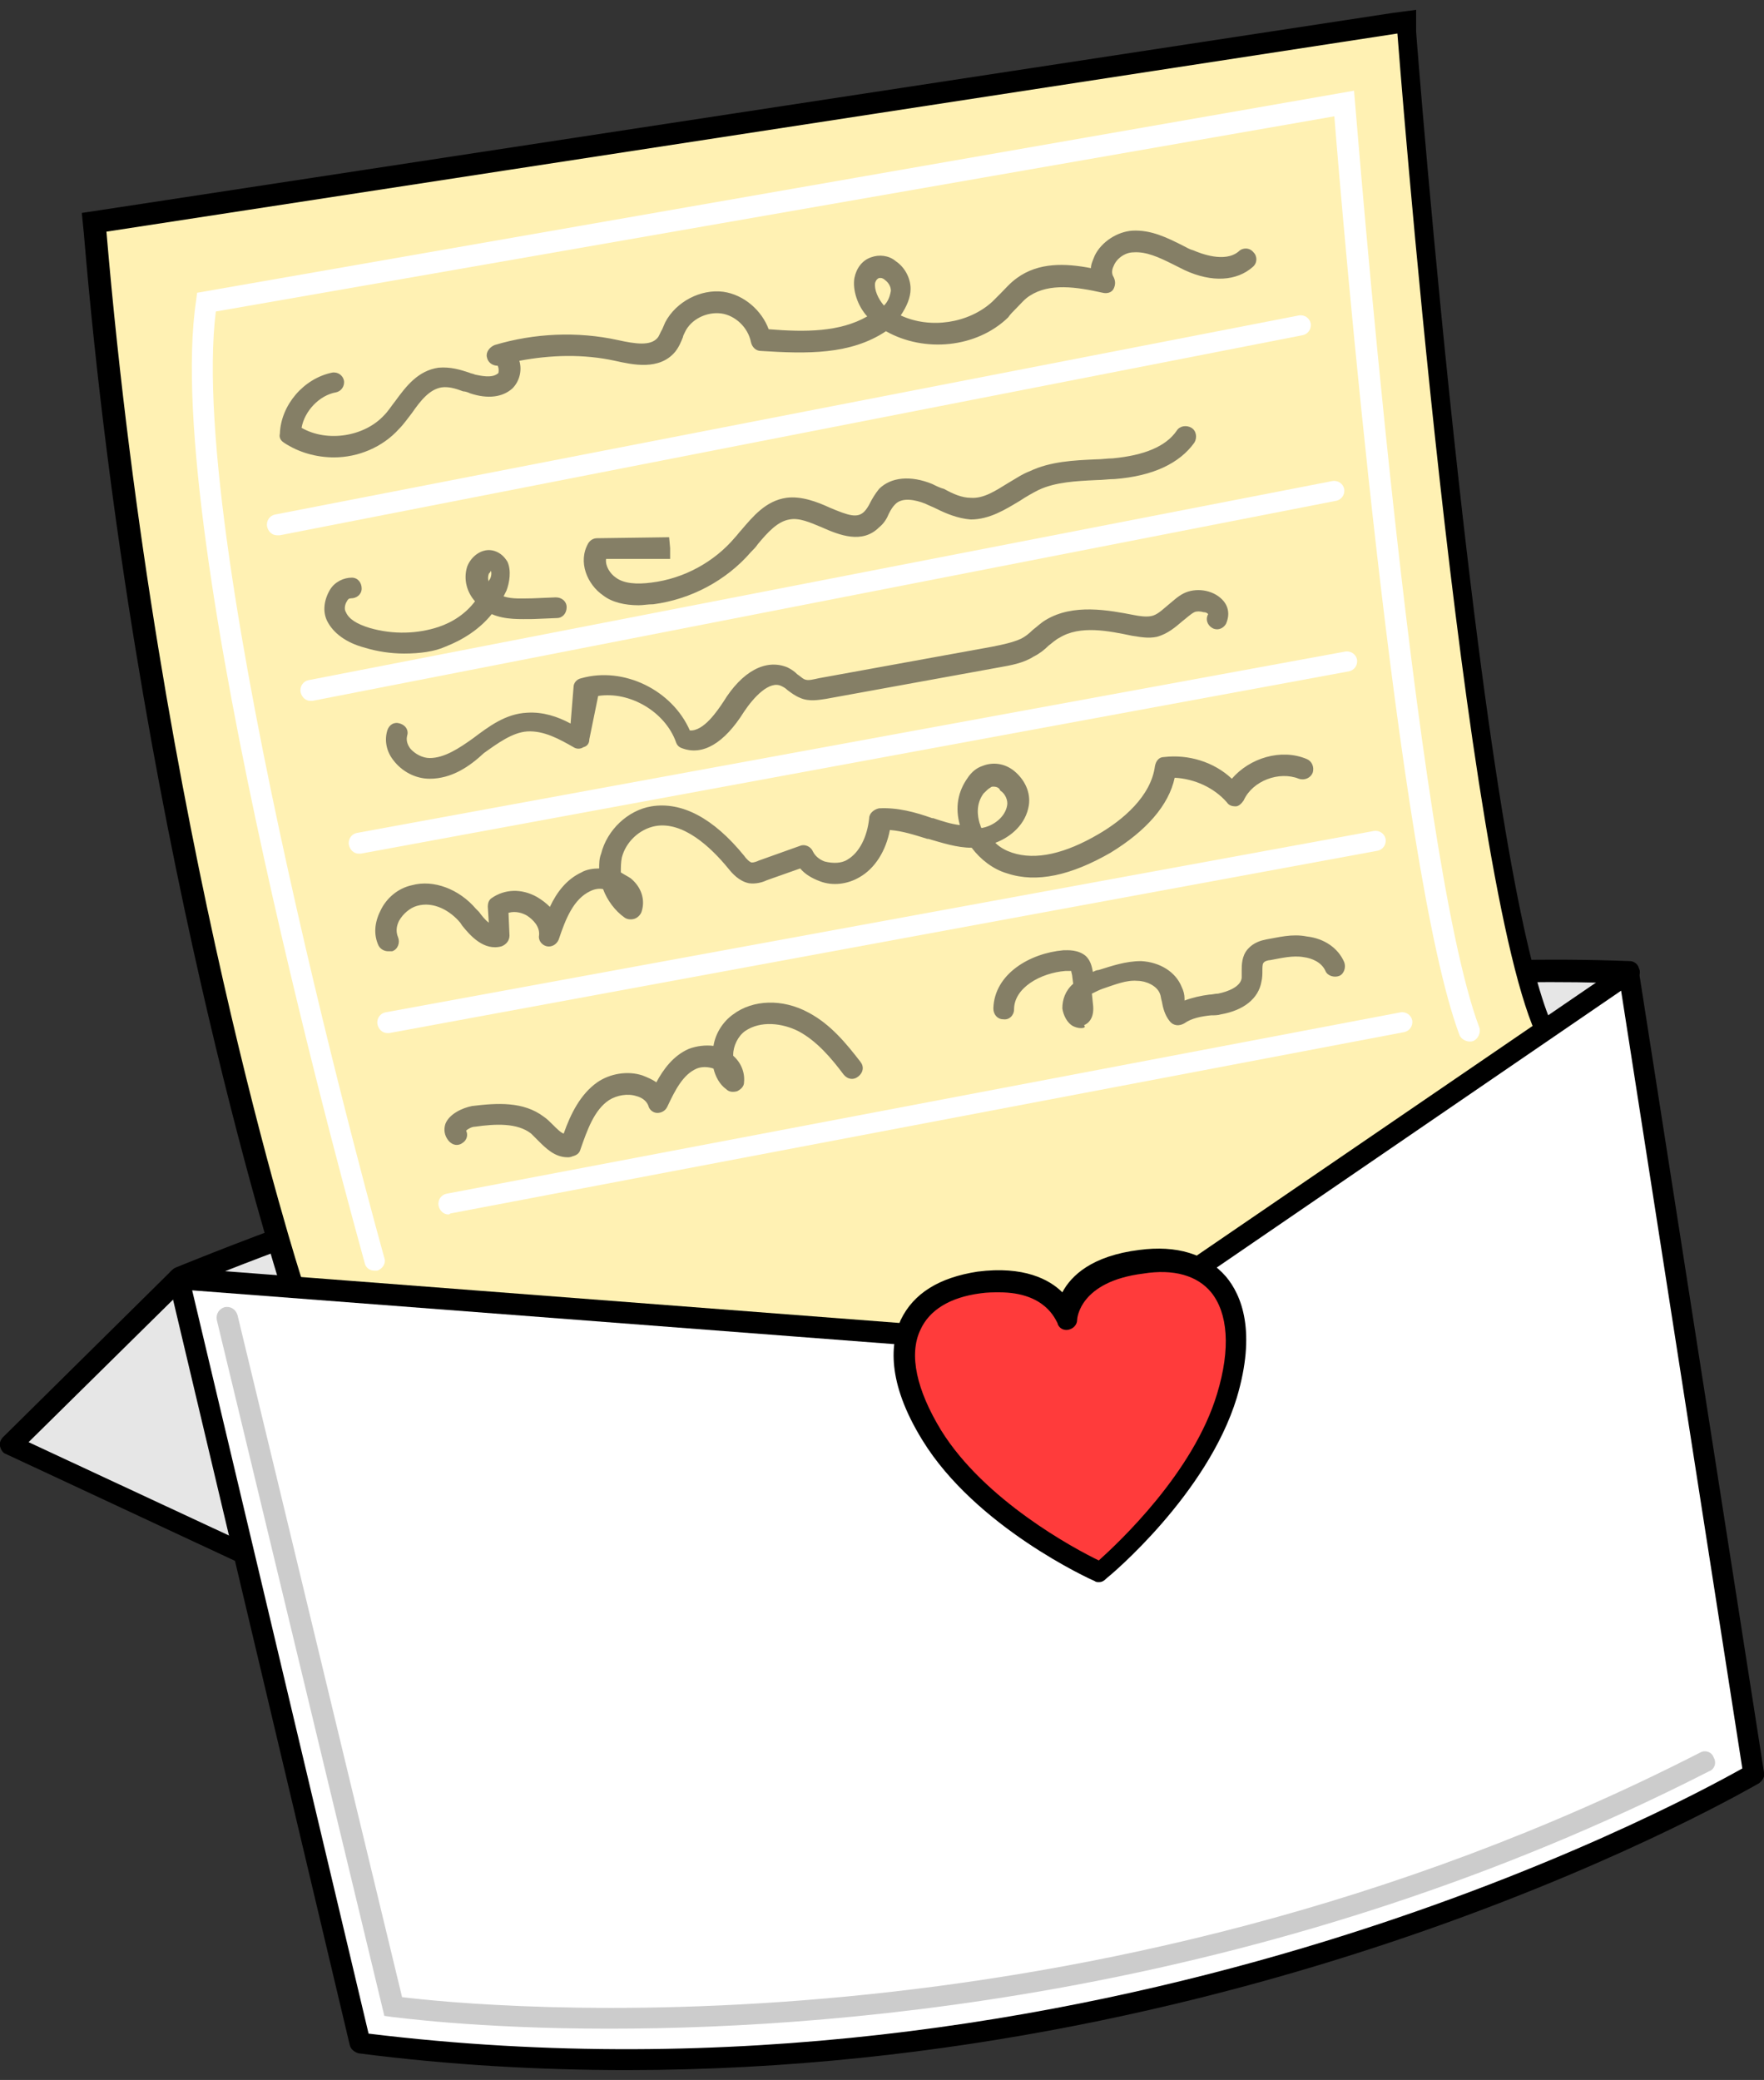 <?xml version="1.0" encoding="utf-8"?>
<!-- Generator: Adobe Illustrator 26.0.3, SVG Export Plug-In . SVG Version: 6.00 Build 0)  -->
<svg version="1.1" id="레이어_1" xmlns="http://www.w3.org/2000/svg" xmlns:xlink="http://www.w3.org/1999/xlink" x="0px"
	 y="0px" viewBox="0 0 179 211" style="enable-background:new 0 0 179 211;" xml:space="preserve">
<rect x="0" y="0" width="179" height="211" fill="#333333" stroke="none"/>
<style type="text/css">
	.st0{fill:none;stroke:#FFFFFF;stroke-width:2.091;stroke-linecap:round;stroke-miterlimit:10;}
	.st1{fill:#E6E6E6;}
	.st2{fill:#FFF1B3;}
	.st3{fill:#FFFFFF;}
	.st4{fill:#FF3B3B;}
	.st5{fill:#CCCCCC;}
	.st6{fill:#857F66;}
</style>
<g>
	<path class="st0" d="M70-5.3"/>
</g>
<g>
	<polygon class="st1" points="18.1,129.7 1.1,146.6 24.8,157.7 	"/>
	<path d="M24.8,158.7c-0.2,0-0.3,0-0.4-0.1L0.6,147.5c-0.3-0.1-0.5-0.4-0.6-0.8c-0.1-0.3,0.1-0.7,0.3-0.9l17.1-16.9
		c0.3-0.3,0.7-0.4,1-0.3c0.4,0.1,0.6,0.4,0.7,0.8l6.6,28c0.1,0.4,0,0.8-0.4,1.1C25.2,158.7,25,158.7,24.8,158.7z M2.9,146.3
		l20.4,9.5l-5.7-24L2.9,146.3z"/>
</g>
<g>
	<path class="st1" d="M18.1,129.7c0,0,79.5-33.7,147.1-31l-59.8,59L18.1,129.7z"/>
	<path d="M105.5,158.7c-0.1,0-0.2,0-0.3-0.1l-87.3-28c-0.4-0.1-0.7-0.5-0.7-1c0-0.4,0.2-0.8,0.6-1c0.8-0.3,80.5-33.7,147.6-31.1
		c0.4,0,0.8,0.3,0.9,0.7c0.2,0.4,0.1,0.8-0.2,1.1l-59.8,59C106,158.6,105.8,158.7,105.5,158.7z M21.2,129.6l84,26.9l57.6-56.8
		C103.6,98.1,35.5,123.9,21.2,129.6z"/>
</g>
<g>
	<g>
		<path class="st2" d="M29.7,130.7l-0.2-0.7c-0.1-0.5-14.7-45.9-19.9-106.5l-0.1-1L142.7,2.2l0.1,1.1c0.1,0.9,6.8,87.1,14.3,101.8
			l0.4,0.8L110,137.8L29.7,130.7z"/>
	</g>
	<g>
		<path d="M141.8,3.4c0,0,6.7,87.2,14.4,102.2l-46.4,31.1l-79.2-7c0,0-14.6-45.1-19.8-106.2L141.8,3.4 M143.7,1l-2.3,0.3l-131.1,20
			l-2,0.3l0.2,2c5.1,60.7,19.8,106.2,19.9,106.7l0.4,1.3l1.4,0.1l79.2,7l0.7,0.1l0.6-0.4l46.4-31.1l1.6-1l-0.9-1.7
			c-2.1-4.1-5.5-17.2-9.8-56c-2.6-23.4-4.3-45.2-4.3-45.4L143.7,1L143.7,1z"/>
	</g>
</g>
<g>
	<path class="st3" d="M18.1,129.7l91.6,7l55.6-38l12.7,81.3c0,0-62.1,37.3-141.4,27.3L18.1,129.7z"/>
	<path d="M63.6,210c-8.8,0-17.9-0.5-27.2-1.7c-0.4-0.1-0.8-0.4-0.9-0.8l-18.4-77.6c-0.1-0.3,0-0.7,0.2-0.9s0.5-0.4,0.9-0.4l91.2,7
		l55.3-37.8c0.3-0.2,0.7-0.2,1-0.1c0.3,0.1,0.6,0.4,0.6,0.8l12.7,81.3c0.1,0.4-0.1,0.8-0.5,1.1C177.9,181.2,129.1,210,63.6,210z
		 M37.4,206.3c73.6,9,132.8-23.2,139.4-26.9l-12.3-78.9l-54.2,37.1c-0.2,0.1-0.4,0.2-0.7,0.2l-90.1-6.9L37.4,206.3z"/>
</g>
<g>
	<path class="st4" d="M115.7,128c-7.5,1-7.6,5.7-7.6,5.7s-1.3-4.5-8.8-3.5c-7.5,1-10.1,6.9-4.8,15.4s17,13.9,17,13.9
		s10-8.2,12.9-17.8C127.3,132,123.2,127,115.7,128z"/>
	<path d="M111.5,160.5c-0.1,0-0.3,0-0.4-0.1c-0.5-0.2-12.1-5.5-17.5-14.3c-3.7-6-3.2-9.9-2.2-12.2c1.3-2.7,3.9-4.3,7.8-4.9
		c4.7-0.6,7.3,0.8,8.6,2.1c0.9-1.7,3-3.7,7.8-4.3c0,0,0,0,0,0c3.8-0.5,6.8,0.4,8.8,2.7c1.6,1.9,3.1,5.6,1.1,12.3
		c-3,9.8-12.8,18-13.2,18.3C112,160.4,111.8,160.5,111.5,160.5z M101.4,131.1c-0.6,0-1.2,0-1.9,0.1c-3.1,0.4-5.2,1.7-6.1,3.7
		c-1.2,2.5-0.4,6.1,2.1,10.2c4.4,7.1,13.5,12,16,13.2c2-1.8,9.6-8.9,12-16.9c1.4-4.6,1.1-8.2-0.6-10.3c-1.4-1.7-3.8-2.4-6.9-1.9
		c-6.4,0.8-6.7,4.5-6.7,4.7c0,0.5-0.4,0.9-0.9,1c-0.5,0.1-1-0.2-1.1-0.7C107.1,133.9,106.1,131.1,101.4,131.1z"/>
</g>
<g>
	<path class="st5" d="M61.8,205.8c-13.6,0-21.9-1.2-22.1-1.2l-0.7-0.1l-17-70.6c-0.1-0.6,0.2-1.1,0.8-1.3c0.6-0.1,1.1,0.2,1.3,0.8
		l16.7,69.2c7.3,0.9,69.1,7.2,131.7-24.8c0.5-0.3,1.2-0.1,1.4,0.5c0.3,0.5,0.1,1.2-0.5,1.4C129.9,201.9,86.8,205.8,61.8,205.8z"/>
</g>
<g>
	<path class="st3" d="M38,128.9c-0.5,0-0.9-0.3-1-0.8c-0.8-3-20.7-73.8-17.1-97.6l0.1-0.8L137.4,9.2l0.1,1.2
		c0.1,0.8,6,76.3,12.6,93.8c0.2,0.5-0.1,1.2-0.6,1.4c-0.5,0.2-1.2-0.1-1.4-0.6c-6.3-16.8-11.9-83.2-12.7-93.2L21.9,31.6
		c-3,24.1,16.9,95.3,17.1,96c0.2,0.6-0.2,1.1-0.7,1.3C38.2,128.9,38.1,128.9,38,128.9z"/>
</g>
<g>
	<path class="st3" d="M28.1,54.3c-0.5,0-0.9-0.4-1-0.9c-0.1-0.6,0.3-1.1,0.8-1.2L131.8,32c0.6-0.1,1.1,0.3,1.2,0.8
		c0.1,0.6-0.3,1.1-0.8,1.2L28.4,54.3C28.3,54.3,28.2,54.3,28.1,54.3z"/>
</g>
<g>
	<path class="st3" d="M31.5,71.1c-0.5,0-0.9-0.4-1-0.9c-0.1-0.6,0.3-1.1,0.8-1.2l103.9-20.2c0.6-0.1,1.1,0.3,1.2,0.8
		c0.1,0.6-0.3,1.1-0.8,1.2L31.7,71.1C31.6,71.1,31.5,71.1,31.5,71.1z"/>
</g>
<g>
	<path class="st3" d="M36.4,86.6c-0.5,0-0.9-0.4-1-0.9c-0.1-0.6,0.3-1.1,0.8-1.2l100.3-18.4c0.6-0.1,1.1,0.3,1.2,0.8
		c0.1,0.6-0.3,1.1-0.8,1.2L36.6,86.6C36.6,86.6,36.5,86.6,36.4,86.6z"/>
</g>
<g>
	<path class="st3" d="M39.3,104.8c-0.5,0-0.9-0.4-1-0.9c-0.1-0.6,0.3-1.1,0.8-1.2l100.3-18.4c0.6-0.1,1.1,0.3,1.2,0.8
		c0.1,0.6-0.3,1.1-0.8,1.2L39.5,104.8C39.4,104.8,39.3,104.8,39.3,104.8z"/>
</g>
<g>
	<path class="st3" d="M45.5,123.2c-0.5,0-0.9-0.4-1-0.9c-0.1-0.6,0.3-1.1,0.8-1.2l96.8-18.4c0.6-0.1,1.1,0.3,1.2,0.8
		c0.1,0.6-0.3,1.1-0.8,1.2l-96.8,18.4C45.6,123.2,45.5,123.2,45.5,123.2z"/>
</g>
<g>
	<path class="st6" d="M33.9,46.4c-1.8,0-3.6-0.5-5.1-1.5c-0.3-0.2-0.5-0.5-0.4-0.9c0.1-2.9,2.4-5.6,5.3-6.2c0.6-0.1,1.1,0.3,1.2,0.8
		c0.1,0.6-0.3,1.1-0.8,1.2c-1.7,0.3-3.2,1.9-3.5,3.6c2.6,1.5,6.4,0.9,8.4-1.3c0.4-0.4,0.7-0.9,1.1-1.4c1.1-1.5,2.3-3.1,4.4-3.4
		c1.2-0.1,2.2,0.2,3.1,0.5c0.2,0.1,0.4,0.1,0.6,0.2c0.5,0.1,1.7,0.4,2.3-0.1c0.1,0,0.1-0.2,0.1-0.4c0-0.2-0.1-0.4-0.1-0.4
		c-0.5,0-1-0.3-1.1-0.9c-0.1-0.5,0.3-1,0.8-1.2c4-1.2,8.4-1.4,12.5-0.5c1.8,0.4,3.3,0.6,4-0.2c0.2-0.2,0.3-0.6,0.5-0.9
		c0.1-0.2,0.2-0.5,0.3-0.7c1.1-2.1,3.6-3.4,5.9-3.1c2.1,0.3,3.9,1.9,4.6,3.8c3.7,0.3,7.2,0.3,10-1.3c-1-1.1-1.5-2.7-1.3-3.9
		c0.2-1,0.8-1.8,1.7-2.1c0.8-0.3,1.8-0.2,2.5,0.4c0.9,0.6,1.5,1.7,1.5,2.8c0,0.9-0.4,1.8-1,2.7c3,1.4,6.9,0.8,9.3-1.4
		c0.3-0.3,0.5-0.5,0.8-0.8c0.5-0.5,1-1.1,1.7-1.6c2.2-1.6,4.9-1.5,7.5-1c0-0.4,0.2-0.8,0.4-1.3c0.7-1.4,2.3-2.4,3.8-2.5
		c1.9-0.1,3.5,0.7,5.1,1.5c0.4,0.2,0.7,0.4,1.1,0.5c0.7,0.3,3.2,1.3,4.6,0.1c0.4-0.4,1.1-0.4,1.5,0.1c0.4,0.4,0.4,1.1-0.1,1.5
		c-1.6,1.4-4.1,1.6-6.9,0.3c-0.4-0.2-0.8-0.4-1.2-0.6c-1.4-0.7-2.7-1.3-4-1.2c-0.8,0-1.7,0.6-2,1.4c-0.2,0.4-0.2,0.8,0,1.1
		c0.2,0.4,0.2,0.8,0,1.2c-0.2,0.4-0.7,0.5-1.1,0.4c-2.7-0.6-5.4-1-7.4,0.3c-0.5,0.3-0.9,0.8-1.4,1.3c-0.3,0.3-0.6,0.6-0.8,0.9
		c-3.2,3.1-8.5,3.6-12.4,1.4c-3.6,2.4-8,2.3-12.7,2c-0.5,0-0.9-0.4-1-0.9c-0.3-1.5-1.6-2.7-3-2.9c-1.5-0.2-3.1,0.6-3.7,1.9
		c-0.1,0.2-0.2,0.4-0.2,0.5c-0.2,0.5-0.4,1-0.8,1.5c-1.6,1.9-4.3,1.3-6.1,0.9c-3.2-0.7-6.5-0.6-9.7,0c0.3,1,0,2.1-0.7,2.8
		c-1,0.9-2.5,1.1-4.3,0.5c-0.2-0.1-0.5-0.2-0.7-0.2c-0.8-0.3-1.5-0.5-2.2-0.4c-1.2,0.2-2.1,1.3-3,2.6c-0.4,0.5-0.8,1.1-1.3,1.6
		C38.8,45.4,36.3,46.4,33.9,46.4z M89.4,28.2c-0.1,0-0.1,0-0.2,0c-0.2,0.1-0.3,0.2-0.4,0.5c-0.1,0.7,0.3,1.6,0.9,2.3
		c0.4-0.4,0.6-0.9,0.7-1.5c0-0.4-0.2-0.8-0.6-1.1C89.7,28.3,89.5,28.2,89.4,28.2z"/>
</g>
<g>
	<path class="st6" d="M41,66.3c-1.3,0-2.7-0.2-4-0.6c-1.9-0.5-3.2-1.5-3.8-2.7c-0.5-1-0.3-2.2,0.3-3.2c0.5-0.8,1.4-1.2,2.2-1.2
		c0.6,0,1,0.5,1,1.1c0,0.6-0.5,1-1.1,1c-0.2,0-0.3,0.1-0.4,0.3c-0.2,0.3-0.3,0.8-0.1,1.1c0.3,0.7,1.1,1.2,2.4,1.6
		c2.4,0.7,4.9,0.6,7-0.1c1.5-0.5,2.8-1.4,3.7-2.6c-0.8-0.9-1.2-2.2-0.8-3.5c0.4-1.1,1.6-2,2.8-1.6c0.6,0.2,1,0.6,1.3,1.1
		c0.4,0.9,0.2,2.1-0.1,2.9c-0.1,0.2-0.2,0.4-0.3,0.6c0.9,0.3,2,0.2,2.9,0.2l2.4-0.1c0.6,0,1.1,0.4,1.1,1c0,0.6-0.4,1.1-1,1.1
		l-2.4,0.1c-1.3,0-2.8,0.1-4.2-0.5c-1.2,1.5-2.9,2.6-4.7,3.3C44.1,66.1,42.6,66.3,41,66.3z M49.8,57.9c0,0.1-0.1,0.2-0.2,0.3
		c-0.1,0.3-0.1,0.6,0,0.8c0,0,0,0,0-0.1C49.9,58.6,49.9,58,49.8,57.9z"/>
</g>
<g>
	<path class="st6" d="M64.8,61.4c-1.4,0-2.7-0.3-3.6-1c-1.6-1.1-2.6-3.4-1.5-5.3c0.2-0.3,0.5-0.5,0.9-0.5l7.3-0.1l0.1,1.1l0,1.1
		l-6.5,0c-0.1,0.7,0.4,1.5,1,1.9c0.8,0.6,2.1,0.7,3.6,0.5c3.3-0.4,6.4-2.1,8.5-4.6c0.2-0.2,0.4-0.5,0.6-0.7c1.2-1.4,2.5-3,4.6-3.3
		c1.5-0.2,3.1,0.4,4.4,1c1.9,0.8,2.8,1.1,3.5,0.4c0.2-0.2,0.4-0.5,0.6-0.9c0.2-0.4,0.5-0.9,0.9-1.4c1.2-1.2,3.2-1.4,5.4-0.5
		c0.4,0.2,0.8,0.4,1.2,0.5c0.9,0.5,1.8,0.9,2.7,0.9c1.3,0.1,2.5-0.7,3.8-1.5c0.7-0.4,1.4-0.9,2.2-1.2c2.1-1,4.5-1.1,6.7-1.2
		c0.6,0,1.2-0.1,1.7-0.1c3.2-0.3,5.4-1.2,6.5-2.8c0.3-0.5,1-0.6,1.5-0.3c0.5,0.3,0.6,1,0.3,1.5c-1.5,2.1-4.2,3.4-8.1,3.7
		c-0.6,0-1.2,0.1-1.8,0.1c-2.1,0.1-4.2,0.2-5.9,1c-0.6,0.3-1.3,0.7-1.9,1.1c-1.5,0.9-3.1,1.9-5,1.9c-1.3-0.1-2.5-0.6-3.5-1.1
		c-0.4-0.2-0.7-0.3-1.1-0.5c-1-0.4-2.4-0.7-3.1,0.1c-0.2,0.2-0.4,0.5-0.6,0.9c-0.2,0.5-0.5,1-1,1.4c-1.7,1.7-4,0.8-5.8,0
		c-1.2-0.5-2.3-1-3.3-0.8c-1.2,0.2-2.2,1.3-3.2,2.5c-0.2,0.3-0.4,0.5-0.7,0.8c-2.5,2.9-6.1,4.8-9.9,5.3
		C65.7,61.3,65.3,61.4,64.8,61.4z"/>
</g>
<g>
	<path class="st6" d="M43.6,79c-1.4,0-2.8-0.7-3.7-1.9c-0.7-0.9-0.9-2-0.6-3c0.2-0.6,0.7-0.9,1.3-0.7c0.6,0.2,0.9,0.7,0.7,1.3
		c-0.1,0.5,0.1,0.9,0.3,1.2c0.5,0.6,1.3,1,2,1c0,0,0,0,0,0c1.5,0,3-1,4.4-2c1.6-1.2,3.3-2.5,5.5-2.6c1.6-0.1,3.1,0.4,4.4,1.1
		l0.3-3.7c0-0.4,0.3-0.8,0.8-0.9c4.3-1.2,9.2,1.2,11,5.3c1.4,0.1,2.8-2,3.4-2.9c1.9-3.1,4.3-4.4,6.5-3.5c0.4,0.2,0.7,0.4,1,0.7
		c0.3,0.2,0.5,0.4,0.7,0.5c0.4,0.2,1,0,1.5-0.1l17.6-3.2c1-0.2,2-0.4,2.9-0.8c0.4-0.2,0.8-0.5,1.2-0.9c0.4-0.3,0.8-0.7,1.3-1
		c2.8-1.7,6.4-1,9-0.5c0.5,0.1,1.2,0.2,1.7,0.1c0.6-0.1,1.1-0.6,1.7-1.1c0.5-0.4,1-0.9,1.6-1.2c1.2-0.6,2.9-0.4,3.9,0.6
		c0.7,0.7,0.8,1.6,0.4,2.5c-0.3,0.5-0.9,0.7-1.4,0.4c-0.5-0.3-0.7-0.9-0.4-1.4c-0.1-0.1-0.2-0.2-0.5-0.2c-0.3-0.1-0.7-0.1-0.9,0
		c-0.4,0.2-0.8,0.6-1.2,0.9c-0.7,0.6-1.5,1.3-2.6,1.6c-0.9,0.2-1.8,0-2.5-0.1c-2.4-0.5-5.3-1.1-7.4,0.2c-0.4,0.2-0.7,0.5-1.1,0.8
		c-0.4,0.4-0.9,0.8-1.5,1.1c-1.1,0.7-2.4,0.9-3.5,1.1l-17.6,3.2c-0.7,0.1-1.7,0.3-2.6-0.1c-0.5-0.2-0.9-0.5-1.3-0.8
		c-0.2-0.2-0.4-0.3-0.6-0.4c-1.2-0.6-2.8,1.1-3.8,2.6c-2,3.2-4.2,4.5-6.3,3.7c-0.3-0.1-0.5-0.3-0.6-0.6c-1.1-3.1-4.7-5.2-7.9-4.7
		L59.8,75c0,0.4-0.2,0.7-0.6,0.8c-0.3,0.2-0.7,0.2-1,0c-1.4-0.8-3-1.7-4.7-1.6c-1.5,0.1-3,1.2-4.4,2.2C47.6,77.8,45.8,79,43.6,79
		C43.6,79,43.6,79,43.6,79z"/>
</g>
<g>
	<path class="st6" d="M39.4,96.5c-0.4,0-0.8-0.2-1-0.6c-0.5-1.1-0.4-2.3,0.2-3.5c0.6-1.3,1.8-2.3,3.2-2.6c2.2-0.6,4.8,0.4,6.5,2.4
		l0.3,0.3c0.3,0.4,0.6,0.8,1,1.1L49.5,92c0-0.4,0.1-0.7,0.4-0.9c1.3-0.9,3-1,4.6-0.1c0.5,0.3,0.9,0.6,1.3,1c0.7-1.5,1.7-2.8,3.2-3.5
		c0.5-0.3,1.2-0.4,1.8-0.4c0-0.5,0-1,0.2-1.5c0.6-2.4,2.7-4.4,5.1-4.8c3.1-0.5,6.3,1.2,9.4,5c0.2,0.3,0.6,0.7,0.8,0.7
		c0.2,0,0.5-0.1,0.7-0.2l4.2-1.5c0.5-0.2,1.1,0.1,1.3,0.6c0.3,0.6,0.9,0.9,1.2,1c0.8,0.2,1.7,0.2,2.3-0.2c1.2-0.7,2-2.3,2.2-4.2
		c0-0.5,0.5-0.9,1-1c1.9-0.1,3.7,0.4,5.4,1l0.1,0c0.9,0.3,1.8,0.6,2.7,0.7c-0.5-1.8-0.2-3.4,0.8-4.8c0.4-0.6,0.9-1,1.5-1.2
		c1-0.4,2.2-0.3,3.2,0.5c1.1,0.9,1.7,2.2,1.5,3.5c-0.3,1.9-1.8,3.2-3.4,3.8c0.5,0.5,1.1,0.8,1.7,1c2.4,0.8,5.4,0.1,8.8-1.9
		c2.4-1.4,5.3-3.8,5.7-6.9c0.1-0.5,0.4-0.9,0.9-0.9c2.5-0.3,5.1,0.5,6.9,2.2c1.8-2.1,5-3.1,7.6-2c0.5,0.2,0.8,0.8,0.6,1.4
		c-0.2,0.5-0.8,0.8-1.4,0.6c-2-0.8-4.7,0.2-5.6,2.2c-0.2,0.3-0.5,0.6-0.8,0.6c-0.4,0-0.7-0.1-0.9-0.4c-1.3-1.5-3.3-2.4-5.3-2.5
		c-0.6,2.8-2.9,5.4-6.5,7.6c-4,2.3-7.5,3.1-10.5,2.1c-1.4-0.4-2.7-1.4-3.6-2.6c-1.5,0-3-0.5-4.4-0.9l-0.1,0
		c-1.3-0.4-2.5-0.8-3.8-0.9c-0.4,2.1-1.5,3.9-3.1,4.8c-1.2,0.7-2.7,0.9-4,0.4c-0.8-0.3-1.5-0.7-2-1.3l-3.4,1.2
		c-0.4,0.2-1.1,0.4-1.8,0.3c-1-0.2-1.7-1-2.1-1.5c-1.8-2.2-4.6-4.8-7.4-4.3c-1.6,0.3-3,1.6-3.4,3.2c-0.1,0.5-0.1,1-0.1,1.5
		c0.3,0.2,0.7,0.4,1,0.6c1.1,0.9,1.5,2.2,1.1,3.4c-0.1,0.3-0.4,0.6-0.7,0.7c-0.3,0.1-0.7,0.1-1-0.1c-1-0.7-1.8-1.8-2.2-2.9
		c-0.4-0.1-0.9,0-1.3,0.2c-1.7,0.8-2.5,2.8-3.2,4.9c-0.2,0.5-0.7,0.8-1.2,0.7c-0.5-0.1-0.9-0.6-0.8-1.1c0.1-0.9-0.6-1.6-1.2-2
		c-0.5-0.3-1.2-0.5-1.9-0.3l0.1,2.3c0,0.5-0.3,0.9-0.8,1.1c-1.8,0.5-3.2-1.1-4-2.1l-0.2-0.3c-1-1.2-2.7-2.2-4.4-1.7
		c-0.7,0.2-1.4,0.8-1.8,1.5c-0.2,0.4-0.4,1-0.1,1.7c0.2,0.5,0,1.2-0.6,1.4C39.7,96.5,39.5,96.5,39.4,96.5z M100.8,79.8
		c-0.1,0-0.2,0-0.3,0.1c-0.2,0.1-0.4,0.3-0.7,0.6c-0.8,1.1-0.6,2.3-0.4,3c0.1,0.2,0.1,0.4,0.2,0.5c1.2-0.2,2.4-1.1,2.6-2.3
		c0.1-0.5-0.2-1.2-0.7-1.5C101.4,79.9,101.1,79.8,100.8,79.8z"/>
</g>
<g>
	<path class="st6" d="M57.6,117.4c-1.3,0-2.2-0.9-3-1.7c-0.2-0.2-0.5-0.5-0.7-0.7c-1.4-1.1-3.6-1-5.7-0.7c-0.3,0-0.7,0.2-0.9,0.4
		c0.2,0.4,0.1,0.9-0.3,1.2c-0.5,0.4-1.1,0.3-1.5-0.2c-0.4-0.5-0.5-1.1-0.3-1.7c0.4-1,1.7-1.6,2.7-1.8c2.5-0.3,5.2-0.5,7.3,1.1
		c0.3,0.2,0.6,0.5,0.9,0.8c0.4,0.4,0.8,0.8,1.1,0.9c0.7-2,1.7-4,3.4-5.2c1.3-0.9,3.1-1.2,4.6-0.7c0.5,0.2,1,0.4,1.4,0.7
		c0.7-1.3,1.7-2.7,3.3-3.4c0.8-0.3,1.7-0.4,2.5-0.3c0.2-1.3,1-2.5,2-3.2c2-1.5,5-1.6,7.6-0.2c2.3,1.2,3.9,3.2,5.3,5
		c0.4,0.5,0.3,1.1-0.2,1.5c-0.5,0.4-1.1,0.3-1.5-0.2c-1.2-1.6-2.7-3.4-4.6-4.4c-1.6-0.8-3.8-1.1-5.4,0c-0.7,0.5-1.2,1.5-1.2,2.4
		c0,0,0,0,0,0.1c0.8,0.7,1.2,1.7,1.1,2.7c0,0.4-0.3,0.7-0.7,0.9c-0.4,0.1-0.8,0.1-1.1-0.2c-0.7-0.5-1.1-1.3-1.3-2.1
		c-0.6-0.2-1.2-0.2-1.7,0c-1.4,0.6-2.2,2.2-3,3.9c-0.2,0.4-0.6,0.6-1,0.6c-0.4,0-0.8-0.3-0.9-0.7c-0.2-0.6-0.8-0.9-1.2-1
		c-0.9-0.3-2-0.1-2.8,0.4c-1.5,1-2.2,3-2.9,5c-0.1,0.4-0.4,0.6-0.8,0.7C57.9,117.4,57.7,117.4,57.6,117.4z"/>
</g>
<g>
	<path class="st6" d="M109.7,104.3c-0.3,0-0.6-0.1-0.8-0.2c-0.6-0.3-1-1.1-1.1-1.8c0-0.9,0.3-1.8,1.1-2.5l-0.1-0.8
		c0-0.1-0.1-0.4-0.1-0.5c0,0-0.1,0-0.3,0c-0.1,0-0.2,0-0.3,0c-2.5,0.2-5.2,1.7-5.2,3.9c0,0.6-0.5,1.1-1.1,1c-0.6,0-1-0.5-1-1.1
		c0.1-3.5,3.7-5.6,7.1-5.9c0.4,0,1.5-0.1,2.3,0.6c0.5,0.5,0.6,1.1,0.7,1.6c0.2-0.1,0.4-0.2,0.6-0.2c1.3-0.4,2.7-0.9,4.3-0.9
		c1.9,0.1,3.5,1.1,4.1,2.6c0.2,0.4,0.3,0.8,0.3,1.2c0,0.1,0,0.2,0,0.2c0.8-0.3,1.7-0.5,2.5-0.6c0.3,0,0.6-0.1,0.9-0.1
		c1-0.2,2.3-0.7,2.4-1.6c0-0.2,0-0.4,0-0.7c0-0.6,0-1.5,0.6-2.2c0.6-0.7,1.4-0.9,1.9-1c1.2-0.2,2.6-0.6,4.1-0.3
		c1.8,0.2,3.2,1.2,3.8,2.6c0.2,0.5,0,1.2-0.5,1.4c-0.5,0.2-1.2,0-1.4-0.5c-0.4-0.9-1.4-1.3-2.2-1.4c-1.1-0.2-2.3,0.1-3.4,0.3
		c-0.2,0-0.6,0.1-0.7,0.3c-0.1,0.1-0.1,0.5-0.1,0.8c0,0.3,0,0.7-0.1,1.1c-0.3,1.7-1.8,2.9-4.1,3.3c-0.3,0.1-0.7,0.1-1,0.1
		c-1,0.1-2,0.3-2.7,0.8c-0.5,0.3-1.1,0.3-1.5-0.2c-0.5-0.6-0.7-1.4-0.8-2c-0.1-0.3-0.1-0.6-0.2-0.8c-0.3-0.8-1.4-1.3-2.3-1.3
		c-1.1-0.1-2.3,0.4-3.5,0.8c-0.3,0.1-0.7,0.3-1.1,0.5l0.1,1c0.2,1.4-0.4,2-0.9,2.2C110.2,104.2,110,104.3,109.7,104.3z"/>
</g>
</svg>
